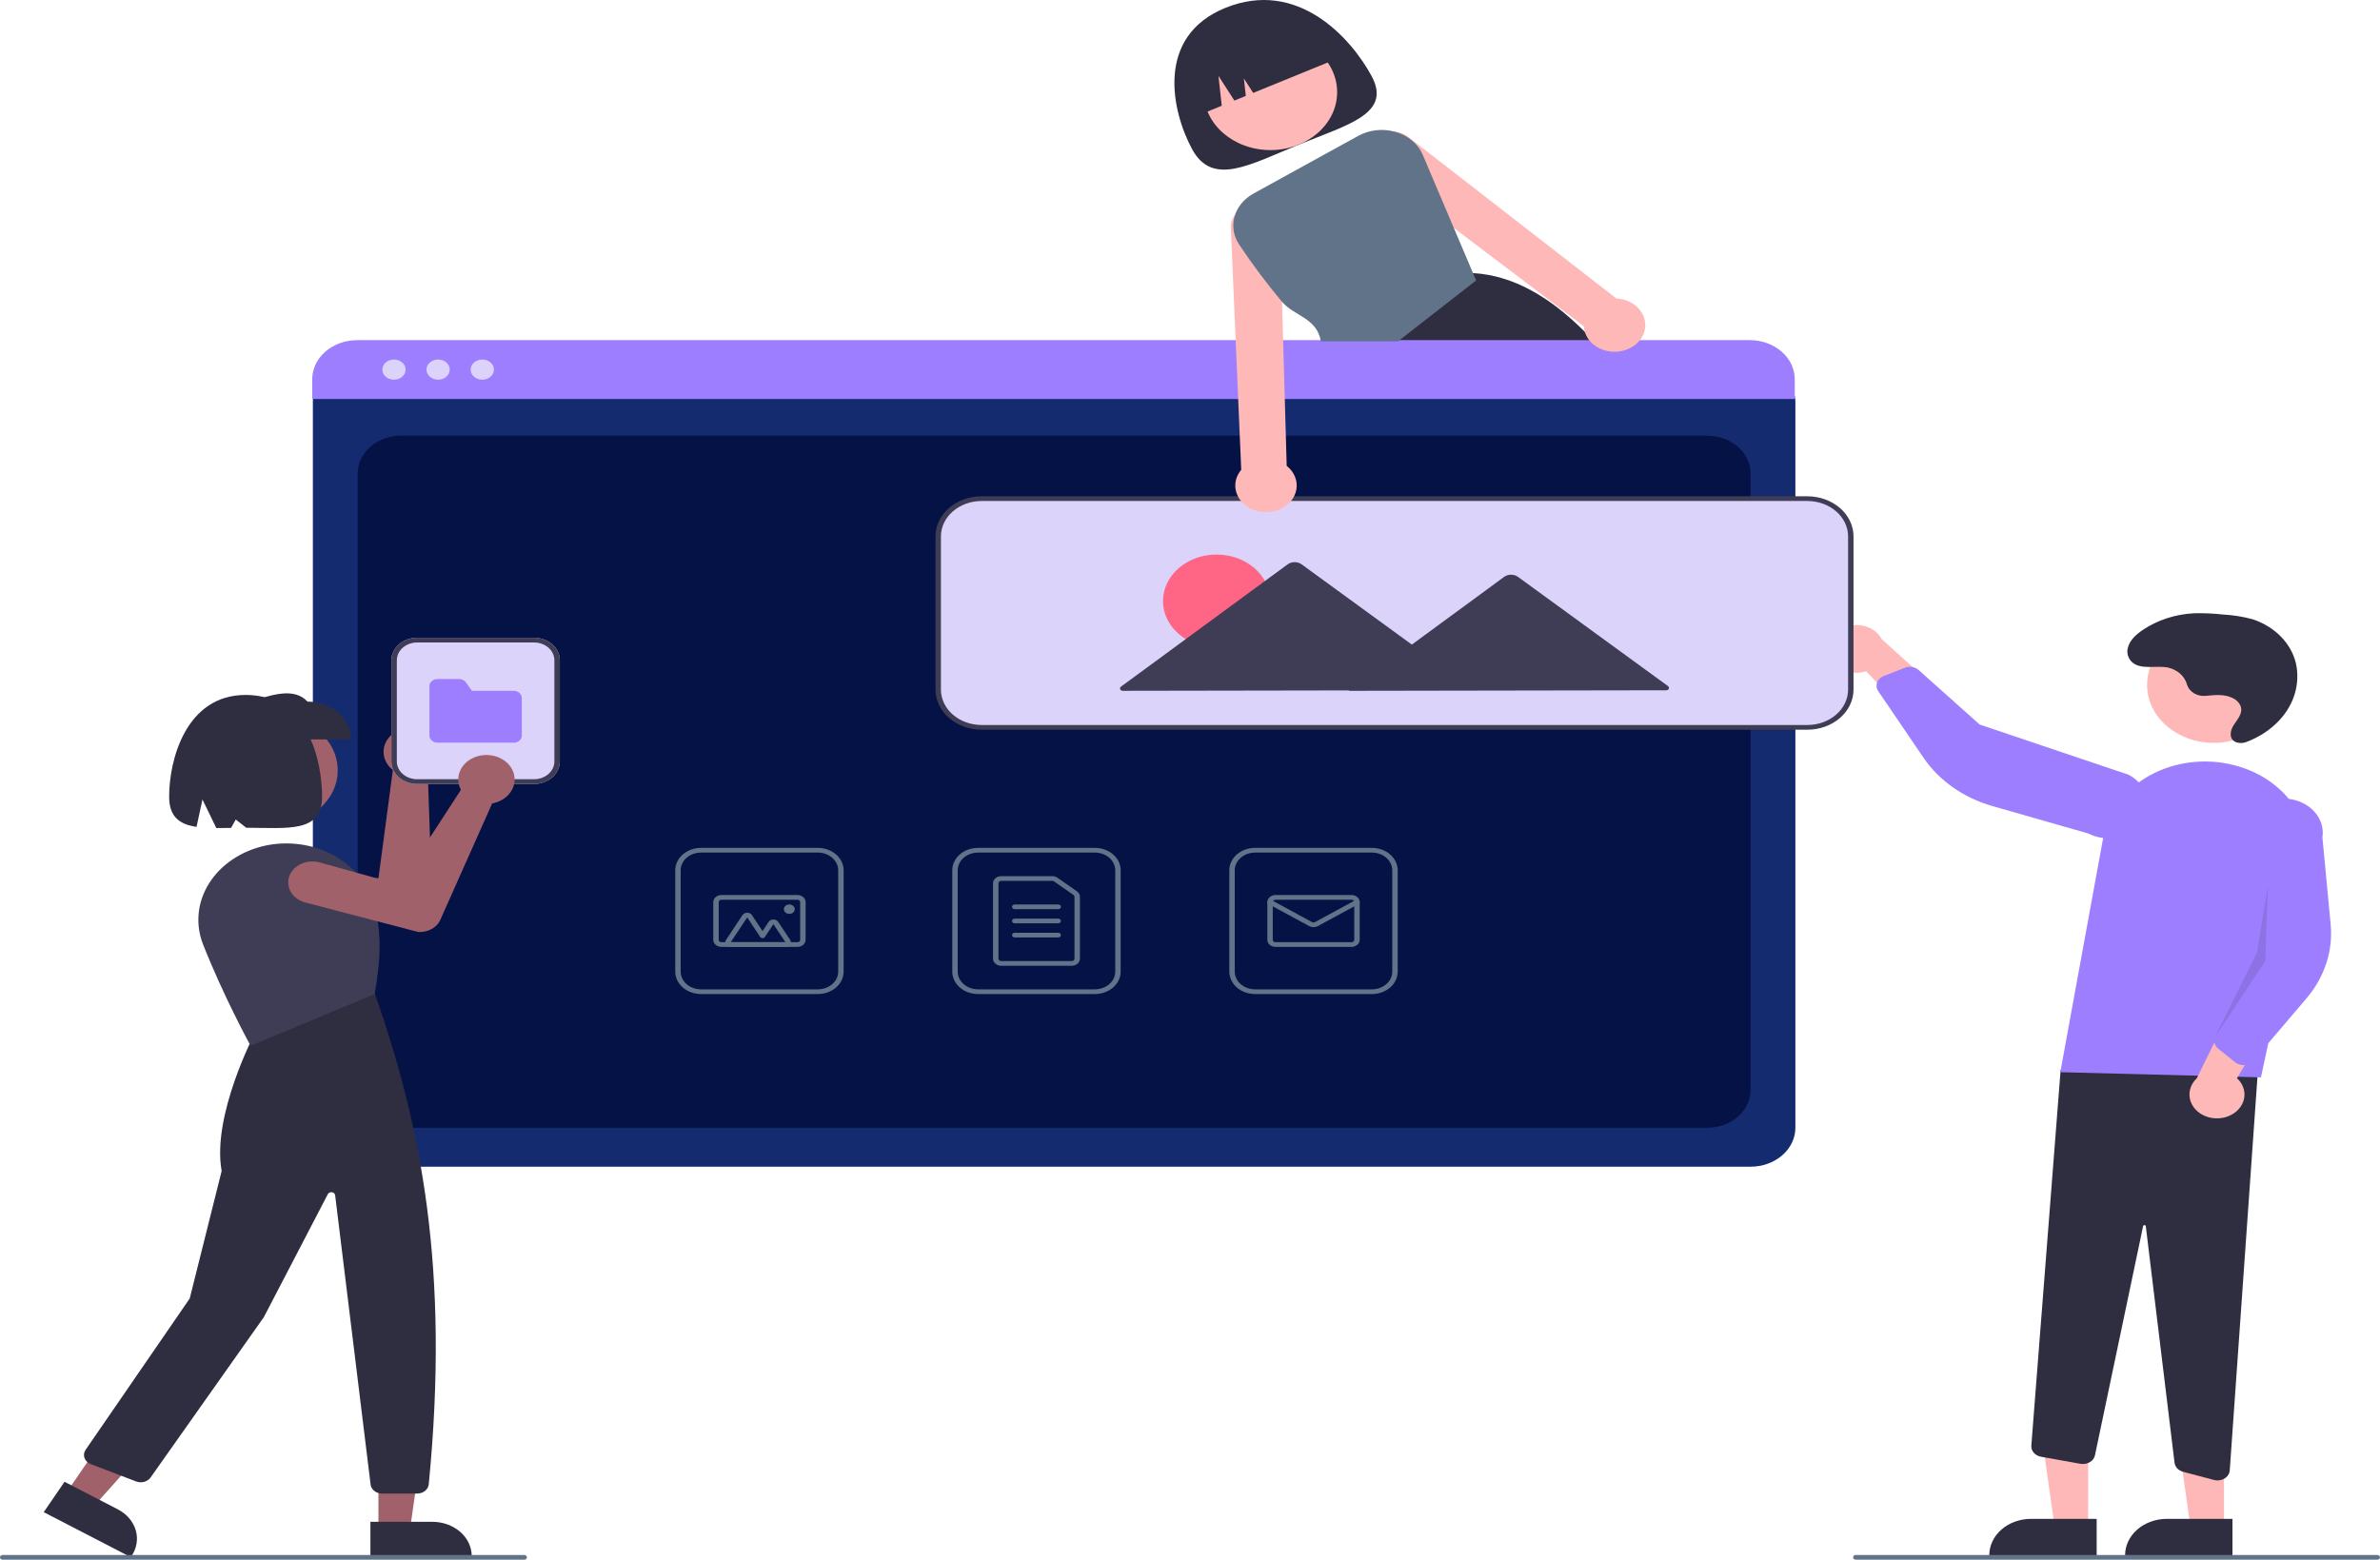 <svg width="566" height="371" viewBox="0 0 566 371" fill="none" xmlns="http://www.w3.org/2000/svg">
  <g clip-path="url(#clip0_232_383)">
    <path
      d="M326.169 18.057C331.024 27.028 320.737 29.569 308.952 34.377C297.168 39.186 288.349 44.441 283.494 35.47C278.639 26.498 274.7 8.692 291.371 1.89C308.617 -5.147 321.315 9.085 326.169 18.057Z"
      fill="#2F2E41" />
    <path
      d="M302.126 35.699C310.888 35.699 317.99 29.532 317.99 21.924C317.99 14.316 310.888 8.148 302.126 8.148C293.364 8.148 286.261 14.316 286.261 21.924C286.261 29.532 293.364 35.699 302.126 35.699Z"
      fill="#FFB8B8" />
    <path
      d="M380.721 83.016C380.172 82.393 379.623 81.782 379.068 81.187C378.351 80.413 377.629 79.663 376.904 78.938C368.681 70.699 359.935 65.511 350.305 64.956H350.292L350.15 64.944L330.96 81.187L324.436 86.706L324.578 87.009L328.098 94.62H389.777C386.998 90.615 383.975 86.741 380.721 83.016Z"
      fill="#2F2E41" />
    <path
      d="M284.875 27.47L290.553 25.153L289.762 18.039L293.56 23.926L296.274 22.819L295.813 18.669L298.028 22.103L318.196 13.873C316.302 10.373 312.884 7.67 308.694 6.358C304.504 5.046 299.886 5.232 295.855 6.877L292.932 8.07C288.9 9.715 285.787 12.683 284.276 16.321C282.765 19.959 282.98 23.97 284.875 27.47Z"
      fill="#2F2E41" />
    <path
      d="M416.311 277.518H85.059C82.234 277.516 79.525 276.54 77.527 274.805C75.529 273.07 74.405 270.718 74.402 268.264V95.43C74.404 93.632 75.227 91.909 76.691 90.638C78.155 89.367 80.139 88.652 82.21 88.65H419.026C421.132 88.652 423.151 89.379 424.64 90.672C426.129 91.965 426.967 93.719 426.969 95.547V268.264C426.966 270.718 425.842 273.07 423.844 274.805C421.846 276.54 419.137 277.516 416.311 277.518Z"
      fill="#152B70" />
    <path
      d="M95.394 268.264H405.977C408.718 268.264 411.346 267.319 413.284 265.636C415.222 263.953 416.311 261.67 416.311 259.29V112.596C416.311 110.216 415.222 107.933 413.284 106.25C411.346 104.567 408.718 103.622 405.977 103.622H95.394C92.653 103.622 90.025 104.567 88.086 106.25C86.148 107.933 85.059 110.216 85.059 112.596V259.29C85.059 261.67 86.148 263.953 88.086 265.636C90.025 267.319 92.653 268.264 95.394 268.264Z"
      fill="#051245" />
    <path
      d="M426.821 94.9H74.252V90.189C74.256 87.727 75.385 85.368 77.39 83.627C79.395 81.887 82.114 80.909 84.949 80.907H416.124C418.959 80.909 421.677 81.887 423.683 83.627C425.688 85.368 426.816 87.727 426.821 90.189V94.9Z"
      fill="#9C7EFF" />
    <path
      d="M93.691 90.32C95.219 90.32 96.458 89.244 96.458 87.918C96.458 86.591 95.219 85.515 93.691 85.515C92.163 85.515 90.925 86.591 90.925 87.918C90.925 89.244 92.163 90.32 93.691 90.32Z"
      fill="#DCD3FB" />
    <path
      d="M104.193 90.32C105.721 90.32 106.96 89.244 106.96 87.918C106.96 86.591 105.721 85.515 104.193 85.515C102.665 85.515 101.426 86.591 101.426 87.918C101.426 89.244 102.665 90.32 104.193 90.32Z"
      fill="#DCD3FB" />
    <path
      d="M114.695 90.32C116.223 90.32 117.462 89.244 117.462 87.918C117.462 86.591 116.223 85.515 114.695 85.515C113.167 85.515 111.928 86.591 111.928 87.918C111.928 89.244 113.167 90.32 114.695 90.32Z"
      fill="#DCD3FB" />
    <path
      d="M260.376 236.451H232.602C230.975 236.449 229.415 235.887 228.265 234.889C227.115 233.89 226.467 232.535 226.466 231.123V207.005C226.467 205.593 227.115 204.238 228.265 203.239C229.415 202.24 230.975 201.679 232.602 201.677H260.376C262.003 201.679 263.563 202.24 264.713 203.239C265.864 204.238 266.511 205.593 266.513 207.005V231.123C266.511 232.535 265.864 233.89 264.713 234.889C263.563 235.887 262.003 236.449 260.376 236.451ZM232.602 202.799C231.317 202.8 230.086 203.244 229.178 204.032C228.27 204.821 227.759 205.89 227.757 207.005V231.123C227.759 232.238 228.27 233.307 229.178 234.096C230.086 234.884 231.317 235.328 232.602 235.329H260.376C261.661 235.328 262.892 234.884 263.8 234.096C264.708 233.307 265.219 232.238 265.221 231.123V207.005C265.219 205.89 264.708 204.821 263.8 204.032C262.892 203.244 261.661 202.8 260.376 202.799H232.602Z"
      fill="#617389" />
    <path
      d="M254.886 229.721H238.092C237.578 229.72 237.086 229.543 236.723 229.227C236.359 228.912 236.155 228.484 236.154 228.038V210.09C236.155 209.644 236.359 209.216 236.723 208.901C237.086 208.585 237.578 208.408 238.092 208.407H250.261C250.702 208.408 251.13 208.539 251.475 208.779L256.1 212.006C256.326 212.163 256.509 212.363 256.634 212.59C256.76 212.817 256.824 213.065 256.824 213.317V228.038C256.823 228.484 256.619 228.912 256.256 229.227C255.892 229.543 255.4 229.72 254.886 229.721ZM238.092 209.529C237.921 209.529 237.757 209.589 237.636 209.694C237.515 209.799 237.446 209.941 237.446 210.09V228.038C237.446 228.187 237.515 228.329 237.636 228.434C237.757 228.539 237.921 228.599 238.092 228.599H254.886C255.057 228.599 255.221 228.539 255.343 228.434C255.464 228.329 255.532 228.187 255.532 228.038V213.317C255.532 213.233 255.511 213.15 255.469 213.075C255.427 212.999 255.366 212.933 255.291 212.88L250.665 209.653C250.55 209.573 250.408 209.529 250.261 209.529H238.092Z"
      fill="#617389" />
    <path
      d="M251.656 216.26H241.322C241.15 216.26 240.986 216.201 240.865 216.095C240.744 215.99 240.676 215.848 240.676 215.699C240.676 215.55 240.744 215.407 240.865 215.302C240.986 215.197 241.15 215.138 241.322 215.138H251.656C251.828 215.138 251.992 215.197 252.113 215.302C252.234 215.407 252.302 215.55 252.302 215.699C252.302 215.848 252.234 215.99 252.113 216.095C251.992 216.201 251.828 216.26 251.656 216.26Z"
      fill="#617389" />
    <path
      d="M251.656 219.625H241.322C241.15 219.625 240.986 219.566 240.865 219.461C240.744 219.355 240.676 219.213 240.676 219.064C240.676 218.915 240.744 218.773 240.865 218.667C240.986 218.562 241.15 218.503 241.322 218.503H251.656C251.828 218.503 251.992 218.562 252.113 218.667C252.234 218.773 252.302 218.915 252.302 219.064C252.302 219.213 252.234 219.355 252.113 219.461C251.992 219.566 251.828 219.625 251.656 219.625Z"
      fill="#617389" />
    <path
      d="M251.656 222.99H241.322C241.15 222.99 240.986 222.931 240.865 222.826C240.744 222.721 240.676 222.578 240.676 222.429C240.676 222.28 240.744 222.138 240.865 222.033C240.986 221.927 241.15 221.868 241.322 221.868H251.656C251.828 221.868 251.992 221.927 252.113 222.033C252.234 222.138 252.302 222.28 252.302 222.429C252.302 222.578 252.234 222.721 252.113 222.826C251.992 222.931 251.828 222.99 251.656 222.99Z"
      fill="#617389" />
    <path
      d="M326.26 236.451H298.486C296.859 236.449 295.299 235.887 294.149 234.889C292.998 233.89 292.351 232.535 292.349 231.123V207.005C292.351 205.593 292.998 204.238 294.149 203.239C295.299 202.24 296.859 201.679 298.486 201.677H326.26C327.887 201.679 329.447 202.24 330.597 203.239C331.747 204.238 332.394 205.593 332.396 207.005V231.123C332.394 232.535 331.747 233.89 330.597 234.889C329.447 235.887 327.887 236.449 326.26 236.451ZM298.486 202.799C297.201 202.8 295.97 203.244 295.062 204.032C294.153 204.821 293.643 205.89 293.641 207.005V231.123C293.643 232.238 294.153 233.307 295.062 234.096C295.97 234.884 297.201 235.328 298.486 235.329H326.26C327.544 235.328 328.776 234.884 329.684 234.096C330.592 233.307 331.103 232.238 331.104 231.123V207.005C331.103 205.89 330.592 204.821 329.684 204.032C328.776 203.244 327.544 202.8 326.26 202.799H298.486Z"
      fill="#617389" />
    <path
      d="M321.416 225.234H303.33C302.816 225.233 302.324 225.056 301.96 224.74C301.597 224.425 301.393 223.997 301.392 223.551V214.577C301.393 214.131 301.597 213.703 301.96 213.388C302.324 213.072 302.816 212.895 303.33 212.894H321.416C321.929 212.895 322.422 213.072 322.785 213.388C323.148 213.703 323.353 214.131 323.353 214.577V223.551C323.353 223.997 323.148 224.425 322.785 224.74C322.422 225.056 321.929 225.233 321.416 225.234ZM303.33 214.016C303.159 214.016 302.994 214.075 302.873 214.181C302.752 214.286 302.684 214.428 302.684 214.577V223.551C302.684 223.7 302.752 223.842 302.873 223.947C302.994 224.053 303.159 224.112 303.33 224.112H321.416C321.587 224.112 321.751 224.053 321.872 223.947C321.993 223.842 322.061 223.7 322.062 223.551V214.577C322.061 214.428 321.993 214.286 321.872 214.181C321.751 214.075 321.587 214.016 321.416 214.016H303.33Z"
      fill="#617389" />
    <path
      d="M312.373 220.544C312.01 220.544 311.654 220.456 311.346 220.29L301.696 215.053C301.551 214.974 301.448 214.848 301.409 214.703C301.371 214.558 301.401 214.406 301.491 214.28C301.582 214.154 301.727 214.065 301.893 214.031C302.06 213.998 302.235 214.023 302.381 214.101L312.031 219.338C312.134 219.394 312.252 219.423 312.373 219.423C312.494 219.423 312.613 219.394 312.715 219.338L322.365 214.101C322.51 214.023 322.685 213.998 322.852 214.031C323.019 214.065 323.163 214.154 323.254 214.28C323.345 214.406 323.374 214.558 323.336 214.703C323.298 214.848 323.195 214.974 323.05 215.053L313.4 220.29C313.092 220.456 312.736 220.544 312.373 220.544Z"
      fill="#617389" />
    <path
      d="M194.493 236.451H166.718C165.091 236.449 163.532 235.887 162.381 234.889C161.231 233.89 160.584 232.535 160.582 231.123V207.005C160.584 205.593 161.231 204.238 162.381 203.239C163.532 202.24 165.091 201.679 166.718 201.677H194.493C196.119 201.679 197.679 202.24 198.83 203.239C199.98 204.238 200.627 205.593 200.629 207.005V231.123C200.627 232.535 199.98 233.89 198.83 234.889C197.679 235.887 196.119 236.449 194.493 236.451ZM166.718 202.799C165.434 202.8 164.202 203.244 163.294 204.032C162.386 204.821 161.875 205.89 161.874 207.005V231.123C161.875 232.238 162.386 233.307 163.294 234.096C164.202 234.884 165.434 235.328 166.718 235.329H194.493C195.777 235.328 197.008 234.884 197.917 234.096C198.825 233.307 199.336 232.238 199.337 231.123V207.005C199.336 205.89 198.825 204.821 197.917 204.032C197.008 203.244 195.777 202.8 194.493 202.799H166.718Z"
      fill="#617389" />
    <path
      d="M189.648 225.234H171.563C171.049 225.233 170.556 225.056 170.193 224.74C169.83 224.425 169.625 223.997 169.625 223.551V214.577C169.625 214.131 169.83 213.703 170.193 213.388C170.556 213.072 171.049 212.895 171.563 212.894H189.648C190.162 212.895 190.655 213.072 191.018 213.388C191.381 213.703 191.585 214.131 191.586 214.577V223.551C191.585 223.997 191.381 224.425 191.018 224.74C190.655 225.056 190.162 225.233 189.648 225.234ZM171.563 214.016C171.391 214.016 171.227 214.075 171.106 214.181C170.985 214.286 170.917 214.428 170.917 214.577V223.551C170.917 223.7 170.985 223.842 171.106 223.947C171.227 224.053 171.391 224.112 171.563 224.112H189.648C189.819 224.112 189.984 224.053 190.105 223.947C190.226 223.842 190.294 223.7 190.294 223.551V214.577C190.294 214.428 190.226 214.286 190.105 214.181C189.984 214.075 189.819 214.016 189.648 214.016H171.563Z"
      fill="#617389" />
    <path
      d="M186.782 225.234H173.783C173.556 225.234 173.334 225.182 173.137 225.083C172.941 224.985 172.778 224.843 172.664 224.673C172.551 224.502 172.491 224.309 172.491 224.112C172.491 223.915 172.551 223.721 172.665 223.551L176.58 217.662C176.693 217.491 176.856 217.35 177.053 217.251C177.249 217.153 177.472 217.101 177.699 217.101C177.925 217.101 178.148 217.153 178.345 217.251C178.541 217.35 178.704 217.491 178.817 217.662L181.346 221.465L182.811 219.262C182.925 219.091 183.088 218.95 183.284 218.851C183.481 218.753 183.703 218.701 183.93 218.701C184.157 218.701 184.38 218.753 184.576 218.851C184.772 218.95 184.936 219.091 185.049 219.262L187.901 223.551C188.014 223.721 188.074 223.915 188.074 224.112C188.074 224.309 188.014 224.502 187.901 224.673C187.787 224.843 187.624 224.985 187.428 225.083C187.231 225.182 187.008 225.234 186.782 225.234ZM186.782 224.112L183.93 219.823L181.906 222.867C181.849 222.953 181.768 223.023 181.669 223.073C181.571 223.122 181.46 223.148 181.346 223.148C181.233 223.148 181.121 223.122 181.023 223.073C180.925 223.023 180.843 222.953 180.787 222.867L177.699 218.223L173.783 224.112H186.782Z"
      fill="#617389" />
    <path
      d="M187.71 217.381C188.424 217.381 189.002 216.879 189.002 216.259C189.002 215.64 188.424 215.138 187.71 215.138C186.997 215.138 186.419 215.64 186.419 216.259C186.419 216.879 186.997 217.381 187.71 217.381Z"
      fill="#617389" />
    <path d="M496.598 363.528L488.679 363.527L484.912 337.005L496.6 337.005L496.598 363.528Z" fill="#FFB8B8" />
    <path
      d="M498.618 370.193L473.084 370.192V369.912C473.084 368.778 473.341 367.656 473.841 366.609C474.34 365.562 475.072 364.611 475.995 363.809C476.918 363.008 478.014 362.372 479.219 361.939C480.425 361.505 481.717 361.282 483.023 361.282H483.023L498.618 361.283L498.618 370.193Z"
      fill="#2F2E41" />
    <path d="M528.894 363.528L520.975 363.527L517.208 337.005L528.896 337.005L528.894 363.528Z" fill="#FFB8B8" />
    <path
      d="M530.914 370.193L505.38 370.192V369.912C505.38 368.778 505.637 367.656 506.137 366.609C506.636 365.562 507.368 364.611 508.291 363.809C509.214 363.008 510.309 362.372 511.515 361.939C512.721 361.505 514.013 361.282 515.318 361.282H515.319L530.914 361.283L530.914 370.193Z"
      fill="#2F2E41" />
    <path
      d="M526.52 352.03L519.186 350.093C518.64 349.949 518.154 349.668 517.79 349.286C517.426 348.903 517.201 348.436 517.141 347.943L510.304 291.673C510.298 291.605 510.264 291.541 510.206 291.495C510.149 291.448 510.073 291.422 509.995 291.422C509.916 291.416 509.838 291.436 509.776 291.479C509.715 291.522 509.675 291.584 509.665 291.652L498.212 346.168C498.143 346.498 497.998 346.814 497.786 347.095C497.574 347.377 497.299 347.619 496.978 347.807C496.657 347.995 496.296 348.125 495.917 348.19C495.537 348.256 495.146 348.254 494.766 348.187L485.393 346.51C484.706 346.385 484.093 346.049 483.668 345.564C483.243 345.078 483.034 344.476 483.08 343.867L490.046 254.514L537.287 250.088L530.267 349.769C530.222 350.41 529.897 351.012 529.359 351.452C528.821 351.892 528.11 352.138 527.371 352.14C527.083 352.14 526.796 352.103 526.52 352.03Z"
      fill="#2F2E41" />
    <path
      d="M526.475 176.701C535.237 176.701 542.34 170.533 542.34 162.925C542.34 155.317 535.237 149.15 526.475 149.15C517.714 149.15 510.611 155.317 510.611 162.925C510.611 170.533 517.714 176.701 526.475 176.701Z"
      fill="#FFB8B8" />
    <path
      d="M489.973 255.038L500.216 199.035C500.761 196.057 502.03 193.215 503.938 190.696C505.846 188.177 508.351 186.04 511.284 184.427C514.218 182.814 517.513 181.762 520.951 181.341C524.389 180.92 527.891 181.139 531.224 181.985C537.051 183.448 542.041 186.745 545.218 191.232C548.395 195.719 549.532 201.074 548.406 206.249L537.69 256.263L489.973 255.038Z"
      fill="#9C7EFF" />
    <path
      d="M530.855 265.059C531.647 264.605 532.315 264.005 532.812 263.302C533.309 262.599 533.622 261.811 533.729 260.991C533.837 260.172 533.736 259.342 533.435 258.561C533.133 257.779 532.638 257.064 531.983 256.466L542.574 238.658L530.647 239.763L522.419 256.505C521.335 257.526 520.721 258.856 520.692 260.244C520.663 261.632 521.221 262.981 522.261 264.036C523.301 265.09 524.75 265.777 526.334 265.965C527.918 266.154 529.527 265.831 530.855 265.059Z"
      fill="#FFB8B8" />
    <path
      d="M533.123 253.325C532.537 253.253 531.99 253.028 531.556 252.68L527.504 249.429C527.066 249.076 526.763 248.615 526.637 248.108C526.511 247.601 526.567 247.072 526.798 246.594L534.897 229.926L533.748 196.992C533.913 195.933 534.317 194.913 534.936 193.99C535.556 193.067 536.378 192.259 537.358 191.612C538.337 190.965 539.453 190.492 540.643 190.22C541.833 189.948 543.073 189.883 544.292 190.027C545.511 190.172 546.685 190.523 547.748 191.062C548.81 191.601 549.74 192.316 550.484 193.167C551.228 194.018 551.772 194.988 552.084 196.021C552.396 197.054 552.47 198.131 552.303 199.19L554.267 219.893C554.864 226.176 552.813 232.434 548.494 237.502L535.865 252.327C535.622 252.612 535.313 252.849 534.957 253.024C534.602 253.198 534.208 253.305 533.801 253.339C533.575 253.358 533.348 253.353 533.123 253.325Z"
      fill="#9C7EFF" />
    <path
      d="M435.117 155.42C435.29 156.231 435.665 156.999 436.217 157.67C436.769 158.341 437.483 158.899 438.31 159.304C439.137 159.71 440.056 159.953 441.003 160.016C441.949 160.08 442.901 159.962 443.789 159.672L458.546 175.084L462.024 165.116L447.478 152.009C446.818 150.745 445.646 149.735 444.185 149.171C442.725 148.606 441.076 148.527 439.553 148.947C438.029 149.368 436.736 150.259 435.919 151.452C435.101 152.645 434.816 154.057 435.117 155.42Z"
      fill="#FFB8B8" />
    <path
      d="M446.676 161.808C446.981 161.368 447.433 161.018 447.972 160.807L453 158.834C453.545 158.622 454.152 158.56 454.738 158.657C455.325 158.753 455.864 159.004 456.281 159.376L470.8 172.35L506.174 184.272C507.233 184.817 508.158 185.537 508.895 186.392C509.633 187.248 510.169 188.221 510.474 189.256C510.778 190.291 510.844 191.369 510.669 192.426C510.493 193.484 510.08 194.501 509.451 195.42C508.822 196.338 507.992 197.14 507.006 197.78C506.02 198.419 504.899 198.884 503.706 199.147C502.513 199.41 501.273 199.466 500.055 199.313C498.837 199.159 497.666 198.799 496.609 198.252L473.888 191.751C466.991 189.778 461.155 185.698 457.464 180.269L446.666 164.39C446.458 164.085 446.327 163.745 446.281 163.393C446.235 163.04 446.274 162.683 446.397 162.345C446.466 162.157 446.559 161.977 446.676 161.808Z"
      fill="#9C7EFF" />
    <path opacity="0.1" d="M539.343 210.692L538.697 228.64L526.798 246.594L536.734 226.586L539.343 210.692Z"
      fill="black" />
    <path
      d="M524.658 165.514C523.661 165.627 522.652 165.421 521.817 164.936C520.981 164.451 520.377 163.719 520.117 162.877C519.865 161.907 519.314 161.015 518.523 160.296C517.733 159.578 516.731 159.059 515.627 158.797C512.717 158.22 509.16 159.409 507.028 157.495C506.571 157.058 506.241 156.533 506.064 155.963C505.887 155.393 505.868 154.795 506.01 154.218C506.403 152.357 507.935 150.952 509.603 149.828C513.113 147.473 517.361 146.095 521.789 145.873C524.081 145.816 526.375 145.915 528.65 146.17C531.031 146.3 533.386 146.674 535.667 147.283C538.265 148.134 540.574 149.541 542.38 151.372C544.187 153.203 545.433 155.4 546.002 157.76C546.524 160.127 546.444 162.565 545.768 164.903C545.092 167.24 543.837 169.421 542.09 171.294C539.999 173.556 537.302 175.338 534.235 176.487C533.505 176.787 532.668 176.823 531.906 176.59C529.996 175.93 530.308 173.876 531.179 172.505C532.111 171.039 533.545 169.619 532.796 167.834C532.42 167.006 531.699 166.332 530.776 165.946C528.877 165.105 526.753 165.304 524.711 165.509L524.658 165.514Z"
      fill="#2F2E41" />
    <path
      d="M429.816 173.293H233.456C230.631 173.291 227.922 172.315 225.924 170.58C223.926 168.845 222.802 166.493 222.799 164.039V127.582C222.802 125.129 223.926 122.777 225.924 121.042C227.922 119.307 230.631 118.331 233.456 118.328H429.816C432.641 118.331 435.35 119.307 437.348 121.042C439.346 122.777 440.47 125.129 440.473 127.582V164.039C440.47 166.493 439.346 168.845 437.348 170.58C435.35 172.315 432.641 173.291 429.816 173.293Z"
      fill="#DCD3FB" />
    <path
      d="M429.815 173.574H233.456C230.545 173.571 227.754 172.566 225.695 170.778C223.637 168.991 222.479 166.567 222.476 164.039V127.583C222.479 125.055 223.637 122.631 225.695 120.844C227.754 119.056 230.545 118.051 233.456 118.048H429.815C432.727 118.051 435.518 119.056 437.576 120.844C439.635 122.631 440.793 125.055 440.796 127.583V164.039C440.793 166.567 439.635 168.991 437.576 170.778C435.518 172.566 432.727 173.571 429.815 173.574ZM233.456 119.169C230.888 119.172 228.425 120.059 226.608 121.636C224.792 123.214 223.77 125.352 223.767 127.583V164.039C223.77 166.27 224.792 168.408 226.608 169.985C228.425 171.562 230.888 172.45 233.456 172.452H429.815C432.384 172.45 434.847 171.562 436.663 169.985C438.48 168.408 439.501 166.27 439.504 164.039V127.583C439.501 125.352 438.48 123.214 436.663 121.636C434.847 120.059 432.384 119.172 429.815 119.169H233.456Z"
      fill="#3F3D56" />
    <path
      d="M405.917 164.319H257.355C254.53 164.317 251.821 163.341 249.823 161.606C247.825 159.871 246.701 157.519 246.698 155.065V135.996C246.701 133.542 247.825 131.19 249.823 129.455C251.821 127.72 254.53 126.744 257.355 126.741H405.917C408.742 126.744 411.451 127.72 413.449 129.455C415.447 131.19 416.571 133.542 416.574 135.996V155.065C416.571 157.519 415.447 159.871 413.449 161.606C411.451 163.341 408.742 164.317 405.917 164.319Z"
      fill="#DCD3FB" />
    <path
      d="M289.325 154.041C296.364 154.041 302.07 149.086 302.07 142.974C302.07 136.862 296.364 131.907 289.325 131.907C282.286 131.907 276.579 136.862 276.579 142.974C276.579 149.086 282.286 154.041 289.325 154.041Z"
      fill="#FF6584" />
    <path
      d="M396.684 163.203L378.694 150.101L361.014 137.225C360.548 136.886 359.958 136.7 359.349 136.701C358.74 136.702 358.151 136.89 357.686 137.231L340.063 150.166L335.759 153.325L329.268 148.598L309.544 134.234C309.077 133.894 308.488 133.709 307.879 133.71C307.27 133.711 306.681 133.898 306.216 134.24L286.555 148.67L266.585 163.327C266.484 163.402 266.412 163.501 266.378 163.612C266.344 163.723 266.35 163.841 266.396 163.949C266.442 164.057 266.524 164.15 266.633 164.216C266.742 164.282 266.871 164.317 267.004 164.317L307.946 164.248L320.906 164.226L320.779 164.32L359.41 164.255L396.271 164.193C396.403 164.193 396.532 164.158 396.641 164.091C396.749 164.025 396.832 163.932 396.877 163.824C396.922 163.716 396.928 163.598 396.893 163.487C396.859 163.376 396.786 163.277 396.684 163.203Z"
      fill="#3F3D56" />
    <path
      d="M565.354 371H441.338C441.166 371 441.002 370.941 440.881 370.836C440.76 370.731 440.692 370.588 440.692 370.439C440.692 370.29 440.76 370.148 440.881 370.043C441.002 369.937 441.166 369.878 441.338 369.878H565.354C565.525 369.878 565.69 369.937 565.811 370.043C565.932 370.148 566 370.29 566 370.439C566 370.588 565.932 370.731 565.811 370.836C565.69 370.941 565.525 371 565.354 371Z"
      fill="#617389" />
    <path
      d="M390.171 73.986C389.655 73.258 388.974 72.629 388.169 72.137C387.363 71.645 386.451 71.301 385.488 71.125C385.135 71.061 384.776 71.021 384.416 71.007L335.203 32.801C334.237 31.938 332.947 31.403 331.567 31.292C331.295 31.265 331.02 31.258 330.746 31.27C329.611 31.314 328.515 31.646 327.593 32.223C326.671 32.8 325.962 33.597 325.554 34.518C325.145 35.439 325.055 36.444 325.293 37.409C325.532 38.374 326.089 39.258 326.897 39.952L345.738 54.215L376.678 77.631C376.703 78.072 376.779 78.51 376.904 78.938C377.274 80.178 378.07 81.291 379.185 82.129C380.301 82.968 381.683 83.492 383.15 83.632C384.487 83.768 385.842 83.574 387.058 83.072C388.022 82.68 388.877 82.112 389.564 81.406C389.635 81.333 389.699 81.266 389.764 81.187C390.667 80.165 391.19 78.928 391.263 77.641C391.335 76.355 390.955 75.079 390.171 73.986Z"
      fill="#FFB8B8" />
    <path
      d="M305.995 110.807L305.536 94.62L305.149 81.187L304.884 71.787L304.361 53.463C304.257 52.482 303.827 51.549 303.123 50.776C302.418 50.004 301.47 49.426 300.394 49.114C299.318 48.802 298.161 48.769 297.063 49.018C295.965 49.267 294.975 49.789 294.213 50.519C294.034 50.686 293.872 50.866 293.729 51.057C292.934 52.046 292.576 53.251 292.721 54.45L293.871 81.187L294.446 94.62L295.182 111.755C294.97 112.006 294.778 112.271 294.607 112.545C294.148 113.302 293.871 114.131 293.792 114.983C293.713 115.836 293.834 116.693 294.149 117.503C294.477 118.353 295.009 119.133 295.709 119.791C296.409 120.45 297.262 120.972 298.212 121.323C299.162 121.674 300.186 121.847 301.218 121.83C302.25 121.812 303.266 121.605 304.199 121.222C305.283 120.777 306.224 120.107 306.939 119.271C307.654 118.436 308.12 117.46 308.298 116.43C308.475 115.401 308.358 114.349 307.957 113.368C307.555 112.388 306.881 111.508 305.995 110.807Z"
      fill="#FFB8B8" />
    <path
      d="M350.305 64.956L345.738 54.215L338.349 36.817C337.816 35.551 336.961 34.406 335.849 33.466C334.736 32.526 333.394 31.816 331.922 31.388C331.806 31.354 331.683 31.32 331.567 31.292C330.141 30.916 328.638 30.813 327.162 30.989C325.686 31.166 324.271 31.617 323.015 32.313L298.128 46.021C295.848 47.273 294.219 49.246 293.584 51.522C292.949 53.798 293.357 56.2 294.724 58.22C297.836 62.893 301.227 67.421 304.884 71.787C307.784 75.214 313.184 75.579 314.121 81.187H332.471L351.048 66.706L350.305 64.956Z"
      fill="#617389" />
    <path
      d="M65.344 196.222C73.61 196.222 80.311 190.404 80.311 183.226C80.311 176.048 73.61 170.23 65.344 170.23C57.078 170.23 50.377 176.048 50.377 183.226C50.377 190.404 57.078 196.222 65.344 196.222Z"
      fill="#A0616A" />
    <path
      d="M102.088 174.28C102.236 174.382 102.379 174.49 102.517 174.604C103.205 175.167 103.748 175.849 104.11 176.606C104.473 177.364 104.647 178.179 104.622 178.999C104.597 179.819 104.372 180.625 103.963 181.364C103.554 182.103 102.969 182.759 102.248 183.289C102.08 183.411 101.904 183.526 101.722 183.633L102.735 213.328C102.764 214.3 102.431 215.254 101.786 216.049C101.141 216.844 100.217 217.437 99.153 217.74L99.092 217.752L71.325 220.319C70.57 220.389 69.806 220.328 69.079 220.14C68.351 219.953 67.673 219.641 67.085 219.225C66.496 218.808 66.009 218.295 65.65 217.714C65.292 217.133 65.069 216.496 64.996 215.84C64.922 215.183 64.999 214.521 65.222 213.891C65.445 213.261 65.81 212.675 66.295 212.168C66.78 211.661 67.376 211.242 68.048 210.936C68.72 210.63 69.456 210.443 70.212 210.385L90.006 208.871L93.429 183.155C93.205 182.983 92.995 182.797 92.801 182.599C91.728 181.496 91.165 180.087 91.222 178.643C91.279 177.2 91.951 175.827 93.109 174.79C94.266 173.753 95.826 173.127 97.485 173.033C99.145 172.938 100.785 173.383 102.088 174.28Z"
      fill="#A0616A" />
    <path d="M89.995 364.102H97.466L101.02 339.08H89.993L89.995 364.102Z" fill="#A0616A" />
    <path
      d="M88.089 361.984L102.802 361.984C104.033 361.983 105.253 362.194 106.391 362.603C107.528 363.012 108.562 363.612 109.433 364.368C110.303 365.124 110.994 366.022 111.465 367.009C111.936 367.997 112.179 369.056 112.179 370.125V370.39L88.09 370.39L88.089 361.984Z"
      fill="#2F2E41" />
    <path d="M15.739 355.133L22.158 358.451L39.955 338.531L30.48 333.633L15.739 355.133Z" fill="#A0616A" />
    <path
      d="M15.349 352.466L27.991 359.002C29.049 359.549 29.973 360.272 30.709 361.129C31.445 361.986 31.98 362.96 32.283 363.997C32.585 365.033 32.65 366.111 32.473 367.169C32.296 368.227 31.88 369.244 31.25 370.163L31.094 370.39L10.396 359.689L15.349 352.466Z"
      fill="#2F2E41" />
    <path
      d="M99.228 355.264H90.863C90.185 355.265 89.532 355.048 89.028 354.655C88.524 354.261 88.207 353.72 88.136 353.135L79.702 284.295C79.681 284.122 79.595 283.959 79.457 283.833C79.318 283.706 79.136 283.623 78.938 283.595C78.74 283.568 78.537 283.597 78.36 283.68C78.183 283.763 78.043 283.893 77.96 284.052L62.745 313.306L35.808 351.447C35.459 351.936 34.92 352.299 34.288 352.471C33.655 352.643 32.973 352.611 32.366 352.381L21.605 348.27C21.249 348.134 20.931 347.934 20.671 347.683C20.411 347.432 20.215 347.136 20.097 346.814C19.979 346.493 19.941 346.153 19.985 345.817C20.03 345.482 20.156 345.159 20.355 344.869L45.118 308.866L52.712 278.531C50.324 265.376 60.563 245.817 60.667 245.621L60.718 245.525L88.924 235.953L89.065 236.103C100.189 267.8 106.967 301.911 101.962 353.082C101.9 353.676 101.586 354.228 101.081 354.632C100.575 355.035 99.915 355.261 99.228 355.264Z"
      fill="#2F2E41" />
    <path
      d="M59.582 248.731L59.45 248.491C59.388 248.376 53.116 236.89 48.281 224.614C47.352 222.24 47.001 219.724 47.249 217.226C47.498 214.728 48.342 212.303 49.727 210.102C51.13 207.88 53.049 205.934 55.363 204.389C57.677 202.844 60.336 201.733 63.17 201.126C68.091 200.102 73.271 200.647 77.768 202.662C82.265 204.676 85.778 208.027 87.668 212.102C91.503 220.43 90.281 229.318 89.131 236.308L89.108 236.448L88.961 236.509L59.582 248.731Z"
      fill="#3F3D56" />
    <path
      d="M83.491 175.885H59.725V166.889C64.942 165.09 70.046 163.56 73.132 166.889C75.879 166.89 78.514 167.837 80.457 169.524C82.4 171.211 83.491 173.499 83.491 175.885Z"
      fill="#2F2E41" />
    <path
      d="M58.41 165.302C44.202 165.302 40.225 180.766 40.225 189.49C40.225 194.355 42.759 196.095 46.741 196.684L48.147 190.172L51.441 196.964C52.559 196.969 53.734 196.95 54.952 196.931L56.069 194.934L58.559 196.895C68.533 196.908 76.594 198.17 76.594 189.49C76.594 180.766 73.106 165.302 58.41 165.302Z"
      fill="#2F2E41" />
    <path
      d="M124.662 371H0.646C0.475 371 0.31 370.941 0.189 370.836C0.068 370.731 0 370.588 0 370.439C0 370.29 0.068 370.148 0.189 370.043C0.31 369.937 0.475 369.878 0.646 369.878H124.662C124.834 369.878 124.998 369.937 125.119 370.043C125.24 370.148 125.308 370.29 125.308 370.439C125.308 370.588 125.24 370.731 125.119 370.836C124.998 370.941 124.834 371 124.662 371Z"
      fill="#617389" />
    <path
      d="M126.994 186.474H99.22C97.593 186.472 96.033 185.91 94.883 184.911C93.732 183.913 93.085 182.558 93.083 181.146V157.028C93.085 155.616 93.732 154.261 94.883 153.262C96.033 152.263 97.593 151.702 99.22 151.7H126.994C128.621 151.702 130.181 152.263 131.331 153.262C132.481 154.261 133.129 155.616 133.13 157.028V181.146C133.129 182.558 132.481 183.913 131.331 184.911C130.181 185.91 128.621 186.472 126.994 186.474Z"
      fill="#DCD3FB" />
    <path
      d="M126.994 186.474H99.22C97.593 186.472 96.033 185.91 94.883 184.911C93.732 183.913 93.085 182.558 93.083 181.146V157.028C93.085 155.616 93.732 154.261 94.883 153.262C96.033 152.263 97.593 151.702 99.22 151.7H126.994C128.621 151.702 130.181 152.263 131.331 153.262C132.481 154.261 133.129 155.616 133.13 157.028V181.146C133.129 182.558 132.481 183.913 131.331 184.911C130.181 185.91 128.621 186.472 126.994 186.474ZM99.22 152.822C97.935 152.823 96.704 153.267 95.796 154.055C94.888 154.844 94.377 155.913 94.375 157.028V181.146C94.377 182.261 94.888 183.33 95.796 184.119C96.704 184.907 97.935 185.351 99.22 185.352H126.994C128.279 185.351 129.51 184.907 130.418 184.119C131.326 183.33 131.837 182.261 131.839 181.146V157.028C131.837 155.913 131.326 154.844 130.418 154.055C129.51 153.267 128.279 152.823 126.994 152.822H99.22Z"
      fill="#3F3D56" />
    <path
      d="M122.15 176.659H104.064C103.55 176.658 103.058 176.481 102.694 176.165C102.331 175.85 102.127 175.422 102.126 174.976V163.198C102.127 162.752 102.331 162.324 102.694 162.009C103.058 161.693 103.55 161.516 104.064 161.515H109.155C109.487 161.514 109.812 161.587 110.102 161.727C110.391 161.868 110.633 162.07 110.806 162.316L112.226 164.319H122.15C122.664 164.32 123.156 164.497 123.519 164.813C123.883 165.128 124.087 165.556 124.088 166.002V174.976C124.087 175.422 123.883 175.85 123.519 176.165C123.156 176.481 122.664 176.658 122.15 176.659Z"
      fill="#9C7EFF" />
    <path
      d="M121.562 182.609C121.652 182.753 121.735 182.9 121.812 183.052C122.194 183.802 122.39 184.614 122.386 185.434C122.382 186.254 122.178 187.065 121.788 187.812C121.398 188.559 120.831 189.226 120.124 189.769C119.416 190.313 118.584 190.72 117.683 190.965C117.473 191.022 117.26 191.068 117.045 191.105L104.708 218.815C104.3 219.721 103.567 220.488 102.617 221.003C101.667 221.518 100.551 221.754 99.435 221.675L99.373 221.665L72.634 214.675C71.907 214.485 71.231 214.172 70.644 213.753C70.057 213.335 69.572 212.82 69.216 212.238C68.859 211.656 68.639 211.018 68.569 210.361C68.498 209.705 68.577 209.043 68.803 208.414C69.028 207.784 69.395 207.2 69.882 206.694C70.37 206.188 70.967 205.771 71.641 205.467C72.315 205.163 73.051 204.978 73.808 204.923C74.564 204.867 75.326 204.942 76.049 205.144L94.968 210.418L109.615 187.87C109.485 187.636 109.375 187.395 109.285 187.147C108.788 185.769 108.9 184.28 109.597 182.969C110.294 181.658 111.528 180.619 113.058 180.053C114.588 179.488 116.305 179.436 117.877 179.908C119.448 180.381 120.761 181.343 121.562 182.609Z"
      fill="#A0616A" />
  </g>
  <defs>
    <clipPath id="clip0_232_383">
      <rect width="566" height="371" fill="white" />
    </clipPath>
  </defs>
</svg>